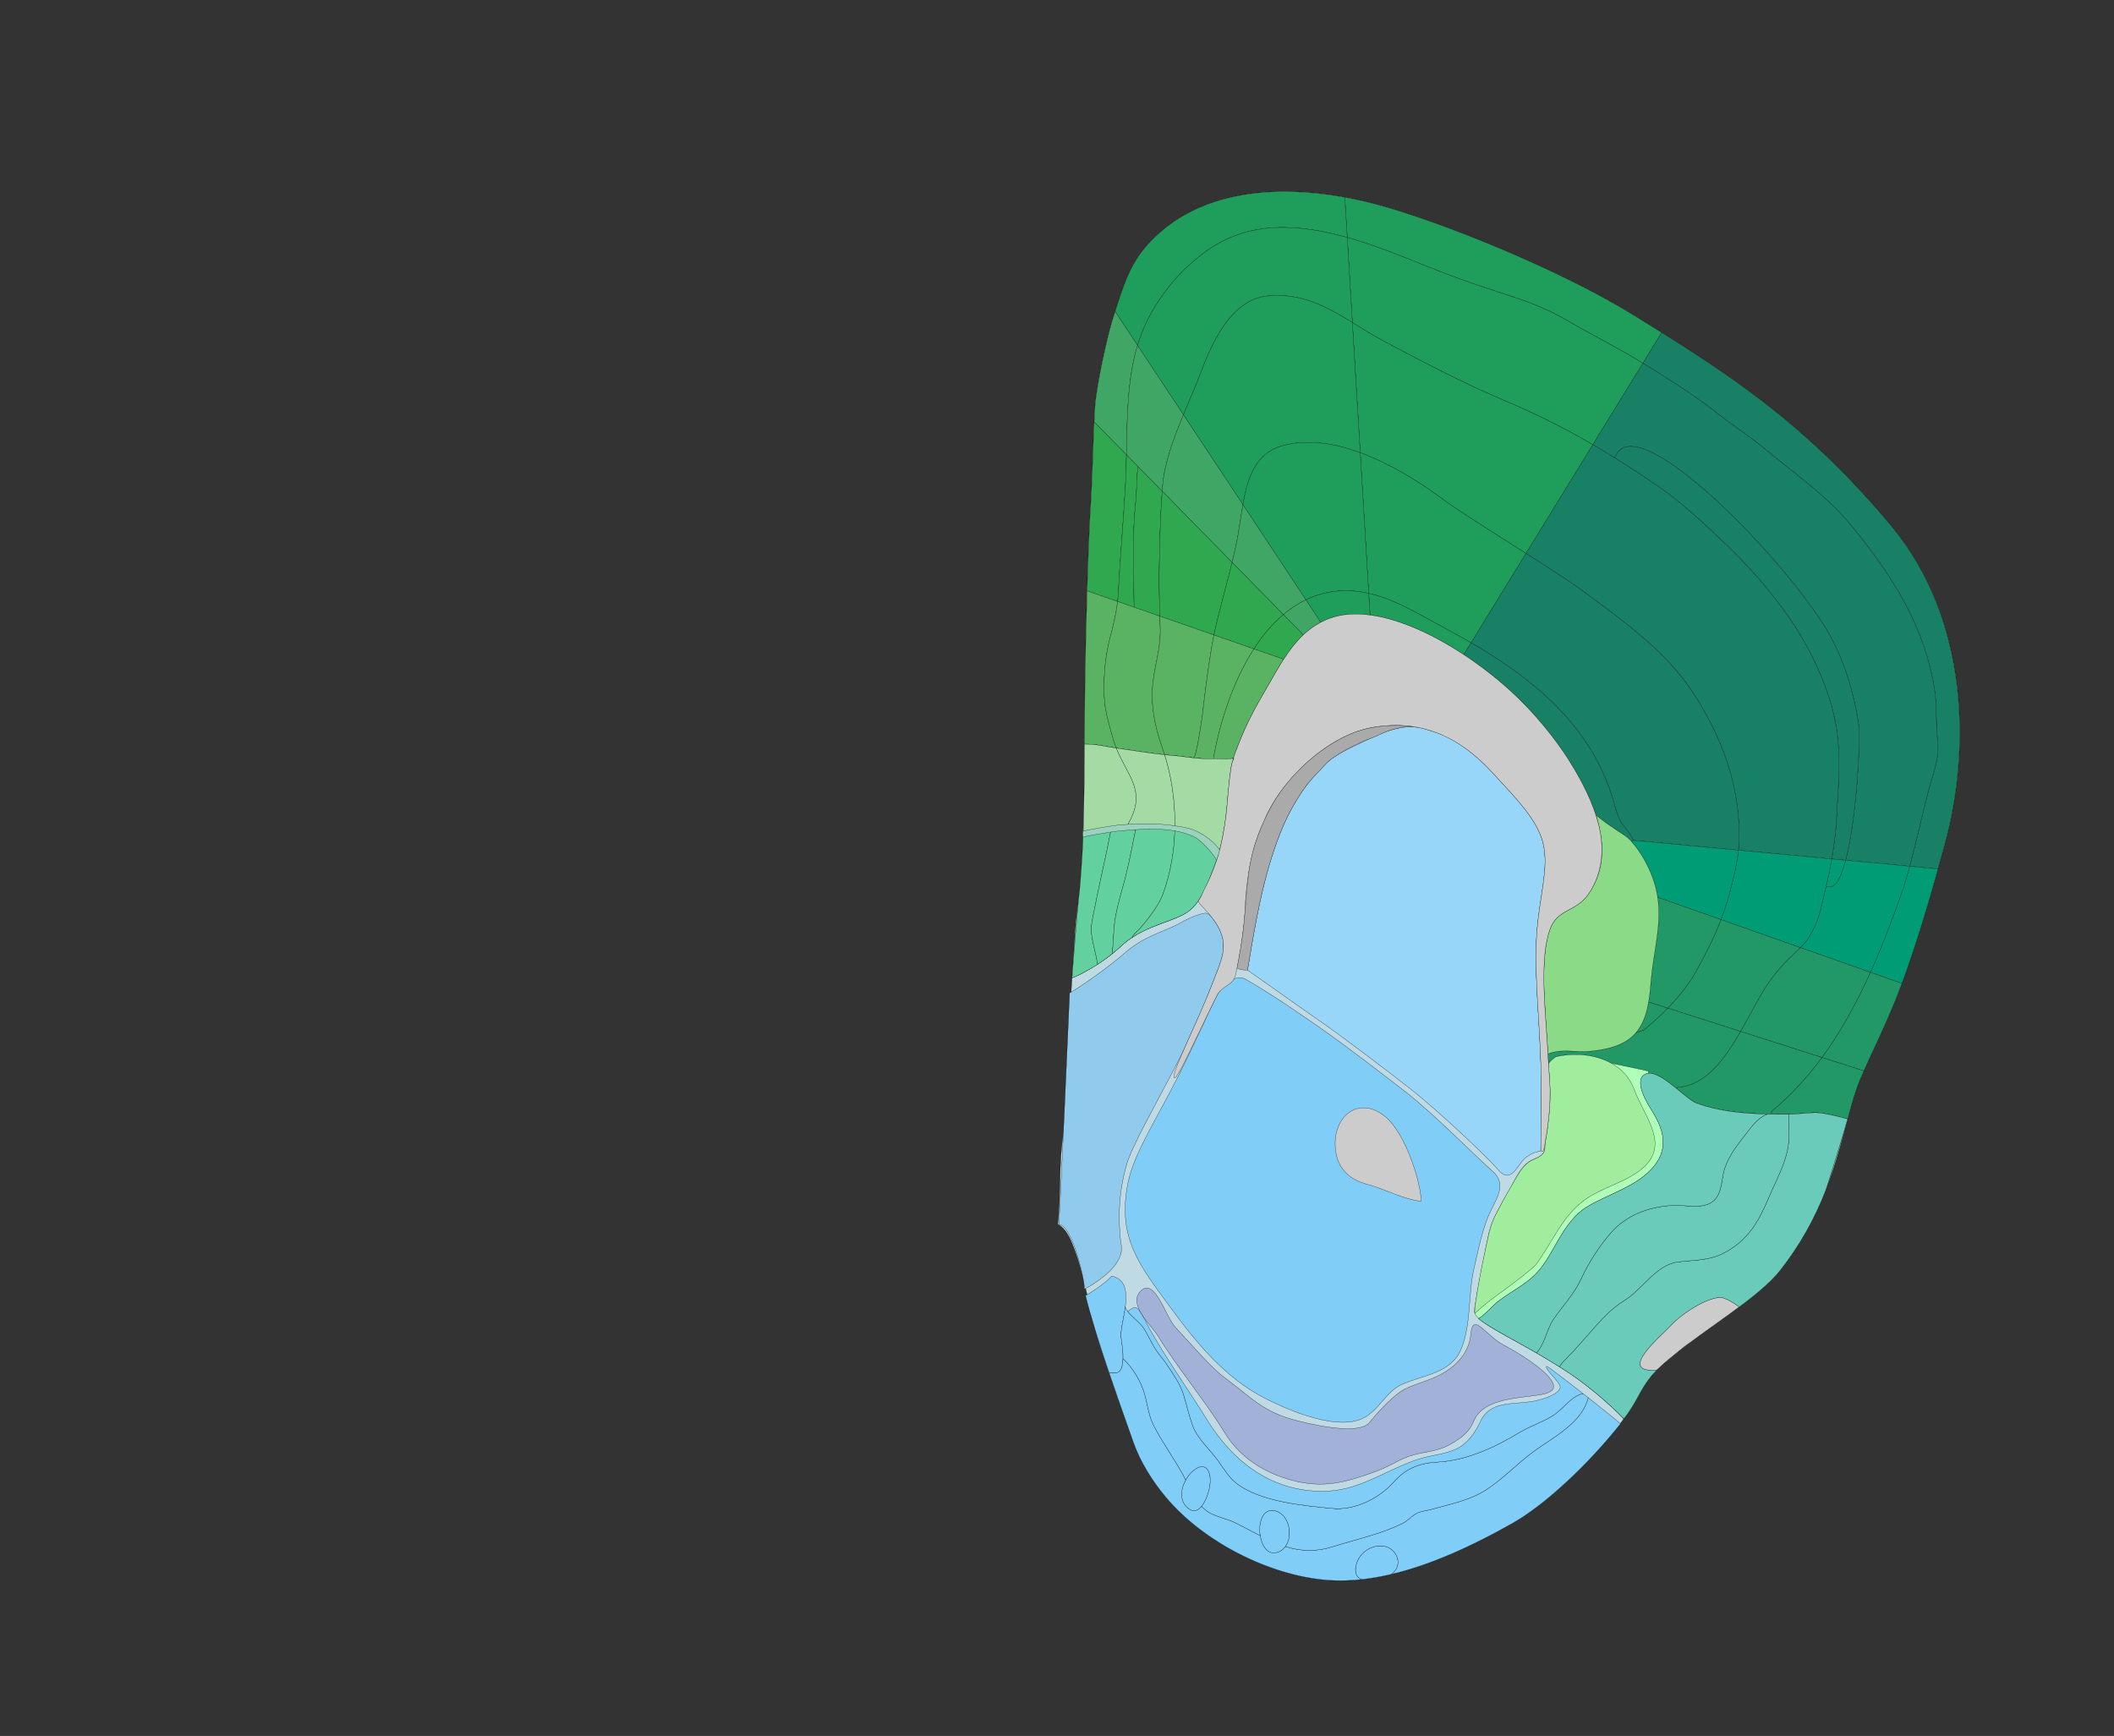 <svg width="8768" height="7200" xmlns="http://www.w3.org/2000/svg">
<rect width="100%" height="100%" fill="#333333" stroke="none"/>
<g transform="scale(1.0)">
<g id="180611660" order="1" parent_id="" graphic_group_label_id="28" graphic_group_label="Atlas - Adult Mouse" sub_image_id="100960365" transform=" scale(1.0, 1.0)"><path id="180611662" parent_id="180611660" order="0" structure_id="8" d="M4541.625,1684.059
			c5.654-82.711,51.18-291.779,73.734-361.814c52.711-163.632,77.354-253.816,193.795-356.618
			c271.26-239.485,686.645-174.812,896.926-118.784c278.834,74.289,776.035,278.319,1070.91,461.147
			c372.19,230.762,702.805,436.913,1065.586,871.55c330.922,396.468,326.41,944.668,225.063,1316.306
			c-33.515,122.892-94.69,350.927-174.783,570.115c-4.347,11.903-8.75,23.787-13.208,35.624
			c-62.268,165.231-148.174,323.578-179.744,415.295c-63.811,185.347-94.956,468.735-314.507,749.576
			c-97.33,124.517-317.478,243.42-485.569,389.613c-97.162,84.501-97.535,145.098-189.674,261.396
			c-129.477,163.433-300.183,322.977-436.25,400.041c-265.355,150.293-533.655,254.801-769.28,236.303
			c-237.909-18.676-513.26-157.381-669.487-344.221c-55.58-66.484-105.396-145.604-134.037-226.526
			c-48.447-136.903-98.203-273.409-142.012-411.89c-41.82-132.24-56.348-269.248-106.284-398.5
			c-12.872-33.318-31.085-77.658-65.67-94.824c14.667-127.51,2.472-257.138,24.731-382.842
			c11.644-65.689,5.385-138.174,9.574-205.022c4.453-71.032,10.054-142,12.953-213.125c5.933-145.226,16.127-290.315,26.269-435.292
			c3.778-54.059,23.261-157.054,28.03-264.246c11.285-253.73,8.424-585.284,11.205-737.827
			c3.029-165.781,10.254-545.042,24.879-766.269C4530.79,1982.232,4534.148,1793.344,4541.625,1684.059z" style="stroke:black;fill:#bfdae3"/><path id="180611663" parent_id="180611660" order="1" structure_id="688" d="
			M6545.911,5720.914c-134.087-97.055-330.019-193.137-369.31-220.637c-22.144-15.477-65.83-39.185-61.304-69.019
			c14.562-96.843,45.22-245.499,59.159-312.67c4.917-23.513,13.542-46.449,23.365-68.339c16.877-37.264,38.219-72.26,58.58-107.63
			c17.674-30.758,32.061-64.146,53.209-92.765c11.365-15.353,25.154-29.188,42.451-37.814c19.924-9.922,45.443-14.955,52.975-39.434
			c2.992-9.742,3.041-22.35,4.564-32.652c2.531-18.225,4.734-36.544,6.605-54.88c6.537-64.754,15.66-129.894,10.942-195.301
			c-2.437-33.785-4.952-67.657-6.058-101.551c-4.723-145.791-41.047-389.428,6.379-530.639
			c29.901-89.044,106.301-73.626,158.375-145.948c115.533-160.413,40.342-357.037-54.279-518.748
			c-63.027-107.75-170.307-249.188-315.792-370.377c-224.035-186.559-516.433-328.875-704.39-256.543
			c-85.037,32.737-147.223,95.248-219.019,220.721c-81.131,141.826-117.243,194.185-172.554,345.092
			c-15.703,42.707-19.57,89.906-23.838,134.85c-4.912,52.132-8.582,104.318-16.629,156.066
			c-7.571,48.449-17.013,95.989-32.304,142.611c-13.956,42.615-72.638,164.094-76.366,169.739
			c-66.455,101.729-197.91,76.131-321.354,189.331c-96.748,88.64-202.979,131.906-202.979,131.906
			c3.554-55.26,10.054-153.695,14.354-214.73c3.752-54.091,23.223-157.024,28.029-264.244
			c11.316-253.769,8.412-585.301,11.197-737.818c3.027-165.78,10.237-545.072,24.873-766.261
			c6.013-90.991,9.377-279.9,16.845-389.162c5.653-82.71,51.205-291.777,73.729-361.813
			c52.709-163.629,77.353-253.813,193.793-356.615c271.261-239.447,686.646-174.847,896.918-118.792
			c278.834,74.286,776.033,278.309,1070.908,461.132c372.188,230.799,702.805,436.901,1065.588,871.531
			c330.92,396.5,326.439,944.641,225.073,1316.291c-35.306,129.541-101.39,376.045-187.983,605.733
			c-62.233,165.208-148.146,323.584-179.74,415.292c-63.771,185.383-94.949,468.736-314.496,749.577
			c-97.306,124.535-317.474,243.42-485.564,389.61c-97.146,84.476-95.448,141.041-164.762,228.297
			C6735.111,5884.313,6652.165,5797.852,6545.911,5720.914z" style="stroke:black;fill:#b0ffb8"/><path id="180611709" parent_id="180611660" order="2" structure_id="320" d="M6892.107,1379.578l-0.711,1.13
			l-77.373,125.896c-5.979-3.659-12.043-7.323-18.023-10.982c-97.964-59.572-201.438-110.672-300.55-168.634
			c-107.202-62.709-205.376-90.602-324.216-129.757c-91.271-30.166-172.203-59.717-261.064-95.75
			c-98.076-39.75-208.614-84.768-322.381-116.569l-10.119-166.765c47.902,8.711,91.35,18.804,128.418,28.704
			c278.834,74.286,776.033,278.31,1070.908,461.132C6815.771,1332.058,6854.146,1355.868,6892.107,1379.578z" style="stroke:black;fill:#1f9d5a"/><path id="180611708" parent_id="180611660" order="3" structure_id="943" d="M6814.023,1506.604
			l-207.576,337.77c-115.705-67.474-234.315-127.276-371.427-185.141c-105.333-44.544-233.325-104.172-492.793-242.573
			c-46.866-25.007-90.388-52.524-133.136-78.765l-21.306-352.984c113.767,31.802,224.306,76.82,322.381,116.57
			c88.862,36.032,169.793,65.584,261.065,95.748c118.84,39.156,217.014,67.049,324.215,129.758
			c99.112,57.962,202.586,109.062,300.551,168.634C6801.98,1499.28,6808.044,1502.944,6814.023,1506.604z" style="stroke:black;fill:#1f9d5a"/><path id="180611707" parent_id="180611660" order="4" structure_id="648" d="M6606.448,1844.373
			l-277.272,451.138c-134.181-85.278-283.918-179.112-352.313-229.938c-85.354-63.423-206.521-140.838-335.136-187.966
			l-32.633-539.711c42.748,26.239,86.27,53.757,133.137,78.765c259.467,138.401,387.459,198.029,492.793,242.573
			C6372.132,1717.097,6490.742,1776.898,6606.448,1844.373z" style="stroke:black;fill:#1f9d5a"/><path id="180611706" parent_id="180611660" order="5" structure_id="844" d="M6329.176,2295.511
			l-227.743,370.576c-33.337-19.444-67.202-38.165-101.258-56.313c-101.435-54.164-207.901-122.315-323.229-148.709l-35.22-583.457
			c128.616,47.128,249.781,124.543,335.136,187.966C6045.257,2116.398,6194.995,2210.23,6329.176,2295.511z" style="stroke:black;fill:#1f9d5a"/><path id="180611705" parent_id="180611660" order="6" structure_id="882" d="M6101.434,2666.086l-30.162,49.048
			c-129.045-85.14-267.34-148.198-389.42-164.268l0.381-3.054l-5.287-86.75c115.328,26.394,221.797,94.547,323.229,148.709
			C6034.23,2627.922,6068.096,2646.643,6101.434,2666.086z" style="stroke:black;fill:#1f9d5a"/><path id="180611733" parent_id="180611660" order="7" structure_id="656" d="M4763.007,1320.59
			c35.707-69.369,82.21-132.833,135.931-189.314c10.381-10.914,22.104-22.104,34.783-32.721
			c57.293-54.5,124.401-98.201,198.623-124.729c142.146-50.837,301.681-31.904,455.444,11.086l-10.119-166.765
			c-223.795-40.712-545.024-49.722-768.5,147.495c-109.024,96.321-137.601,181.523-184.103,326.343l93.094,140.737
			C4729.723,1394.298,4744.367,1356.801,4763.007,1320.59z" style="stroke:black;fill:#1f9d5a"/><path id="180611725" parent_id="180611660" order="8" structure_id="962" d="M5587.788,984.91
			c-153.765-42.99-313.299-61.924-455.444-11.086c-74.222,26.529-141.33,70.23-198.623,124.729
			c-12.679,10.618-24.401,21.807-34.783,32.72c-53.721,56.482-100.224,119.946-135.931,189.315
			c-18.64,36.211-33.285,73.708-44.847,112.132l15.365,23.231l174.957,264.402c24.447-58.835,49.914-116.3,70.357-170.829
			c44.527-118.357,124.17-306.289,277.318-321.892c140.565-14.323,244.24,43.671,352.934,110.261L5587.788,984.91z" style="stroke:black;fill:#1f9d5a"/><path id="180611712" parent_id="180611660" order="9" structure_id="767" d="M5609.093,1337.896l32.633,539.709
			c-109.505-40.161-224.442-58.326-327.485-27.364c-108.088,32.484-139.994,133.305-159.246,242.72l-246.51-372.605
			c24.446-58.834,49.912-116.3,70.356-170.828c44.526-118.358,124.17-306.289,277.317-321.893
			C5396.727,1213.313,5500.398,1271.306,5609.093,1337.896z" style="stroke:black;fill:#1f9d5a"/><path id="180611711" parent_id="180611660" order="10" structure_id="1021" d="M5641.727,1877.605l35.22,583.457
			c-38.688-8.892-78.328-13.014-119.173-10.385c-51.328,3.336-98.432,16.396-141.557,37.176l-261.224-394.894
			c19.253-109.415,51.159-210.234,159.246-242.72C5417.283,1819.279,5532.221,1837.444,5641.727,1877.605z" style="stroke:black;fill:#1f9d5a"/><path id="180611710" parent_id="180611660" order="11" structure_id="1085" d="M5676.945,2461.063l5.287,86.752
			l-0.381,3.053c-62.109-8.247-120.019-4.283-170.465,15.102c-11.812,4.549-23.146,9.617-34.187,15.526l-3.522-6.789l-57.461-86.854
			c43.123-20.78,90.228-33.839,141.556-37.175C5598.617,2448.049,5638.258,2452.171,5676.945,2461.063z" style="stroke:black;fill:#1f9d5a"/><path id="180611704" parent_id="180611660" order="12" structure_id="182305693" d="M7842.584,2179.513
			c330.92,396.5,326.439,944.642,225.073,1316.291c-8.28,30.335-18.254,67.15-29.755,108.628l-3.945-0.835l-113.354-10.63
			c28.665-104.527,50.528-211.008,78.372-315.736c19.617-73.729,46.49-133.039,37.229-208.433
			c-8.357-67.556-1.889-136.543-11.912-203.922c-15.485-104.116-45.967-199.092-89.385-294.213
			c-65.773-143.955-173.694-295.457-283.213-421.562c-85.97-99.037-235.222-206.039-335.047-289.666
			c-59-49.425-124.588-90.34-184.983-138.164c-100.261-79.332-208.123-147.877-317.638-214.668l77.373-125.896l0.711-1.13
			C7218.475,1584.253,7517.659,1790.158,7842.584,2179.513z" style="stroke:black;fill:#188064"/><path id="180611703" parent_id="180611660" order="13" structure_id="182305697" d="M8036.201,3068.797
			c9.264,75.394-17.609,134.704-37.229,208.432c-27.844,104.729-49.707,211.211-78.371,315.737l-265.789-24.942
			c46.696-176.168,62.24-506.487,54.799-556.914c-21.643-147.769-66.726-296.386-148.109-422.766
			c-205.98-319.999-766.43-883.468-857.93-701.443l-7.223,11.634c-29.971-18.636-59.8-36.684-89.902-54.162l207.576-337.77
			c109.515,66.791,217.377,135.336,317.638,214.667c60.396,47.825,125.983,88.74,184.983,138.164
			c99.826,83.626,249.078,190.629,335.047,289.666c109.519,126.104,217.438,277.607,283.213,421.563
			c43.418,95.121,73.898,190.097,89.385,294.213C8034.313,2932.254,8027.844,3001.242,8036.201,3068.797z" style="stroke:black;fill:#188064"/><path id="180611702" parent_id="180611660" order="14" structure_id="182305701" d="M7709.611,3011.109
			c7.44,50.427-8.103,380.746-54.799,556.914l-57.588-5.396c9.595-54.916,16.633-110.191,19.84-165.135
			c15.271-262.723,28.736-387.9-81.81-634.002c-84.515-188.234-227.049-360.315-370.356-499.247
			c-74.678-72.417-191.107-180.654-276.496-239.433c-66.059-45.416-129.203-87.221-192.053-126.275l7.223-11.633
			c91.5-182.025,651.947,381.443,857.93,701.442C7642.887,2714.725,7687.971,2863.341,7709.611,3011.109z" style="stroke:black;fill:#188064"/><path id="180611701" parent_id="180611660" order="15" structure_id="182305705" d="M7535.256,2763.489
			c110.546,246.102,97.081,371.28,81.811,634.002c-3.209,54.942-10.246,110.219-19.84,165.135l-386.996-36.246
			c0.164-1.901,0.326-3.719,0.483-5.454c13.199-178.446-31.214-363.618-123.288-536.251
			c-112.331-210.592-214.85-310.594-540.465-546.013c-46.973-34.055-128.977-86.713-217.785-143.151l277.271-451.138
			c30.104,17.479,59.934,35.526,89.902,54.162c62.85,39.055,125.994,80.859,192.052,126.275
			c85.39,58.778,201.819,167.016,276.497,239.432C7308.207,2403.174,7450.742,2575.255,7535.256,2763.489z" style="stroke:black;fill:#188064"/><path id="180611700" parent_id="180611660" order="16" structure_id="182305709" d="M7087.426,2984.675
			c92.074,172.634,136.486,357.806,123.288,536.251c-0.158,1.735-0.319,3.553-0.483,5.454l-436.235-40.948
			c-11.158-31.592-42.17-54.918-56.646-86.569c-16.529-35.89-23.856-75.526-36.598-112.744
			c-98.563-287.228-325.7-473.008-579.318-620.033l227.742-370.575c88.81,56.438,170.813,109.097,217.785,143.15
			C6872.576,2674.082,6975.096,2774.083,7087.426,2984.675z" style="stroke:black;fill:#188064"/><path id="180611699" parent_id="180611660" order="17" structure_id="182305713" d="M6773.994,3485.432l-6.473,5.776
			c-1.894-2.239-3.869-4.481-5.851-6.642c-14.418-15.722-35.581-27.007-52.979-39.042c-23.196-16.019-47.26-31.246-69.31-48.875
			c-6.653-5.348-13.131-10.938-20.13-15.969c5.896,15.188,9.387,30.354,13.098,46.192c2.029,8.715,3.807,17.502,5.252,26.274
			c-16.199-89.546-58.687-179.317-106.035-260.258c-63.027-107.75-170.307-249.188-315.791-370.377
			c-45.799-38.151-94.418-74.434-144.506-107.378l30.162-49.049c253.619,147.025,480.758,332.806,579.318,620.033
			c12.74,37.219,20.066,76.855,36.598,112.744C6731.824,3430.515,6762.836,3453.841,6773.994,3485.432z" style="stroke:black;fill:#188064"/><path id="180611698" parent_id="180611660" order="18" structure_id="36" d="M8033.957,3603.597l3.945,0.835
			c-36.063,129.758-87.304,305.479-149.787,474.574l-1.881-0.661l-128.689-45.39c45.604-101.057,85.188-204.862,121.898-307.466
			c15.658-43.62,29.022-87.921,41.158-132.523L8033.957,3603.597z" style="stroke:black;fill:#009c75"/><path id="180611697" parent_id="180611660" order="19" structure_id="180" d="M7654.813,3568.023
			l265.789,24.942c-12.135,44.603-25.5,88.903-41.158,132.523c-36.711,102.604-76.295,206.409-121.897,307.466l-290.228-102.403
			c15.775-15.659,30.185-32.29,40.371-51.095c39.748-73.105,40.367-96.97,56.85-163.45c3.216-12.968,6.354-26.021,9.41-39.163
			l10.895,1.303C7613.341,3682.863,7636.462,3637.409,7654.813,3568.023z" style="stroke:black;fill:#009c75"/><path id="180611696" parent_id="180611660" order="20" structure_id="148" d="M7597.227,3562.626l57.586,5.396
			c-18.351,69.387-41.472,114.841-69.971,110.123l-10.895-1.302C7582.714,3639.146,7590.587,3600.996,7597.227,3562.626z" style="stroke:black;fill:#009c75"/><path id="180611695" parent_id="180611660" order="21" structure_id="187" d="M7210.229,3526.381l386.996,36.246
			c-6.639,38.37-14.512,76.521-23.276,114.217c-3.058,13.142-6.194,26.195-9.41,39.164c-16.481,66.479-17.101,90.345-56.849,163.449
			c-10.188,18.805-24.597,35.437-40.371,51.096l-329.613-116.221c8.975-23.337,17.217-47.037,24.747-71.515
			C7178.958,3689.196,7204.837,3585.792,7210.229,3526.381z" style="stroke:black;fill:#009c75"/><path id="180611694" parent_id="180611660" order="22" structure_id="638" d="M6773.994,3485.432l436.234,40.949
			c-5.393,59.412-31.271,162.814-47.776,216.438c-7.53,24.478-15.772,48.178-24.747,71.515l-262.447-92.573
			c-3.982-26.801-10.76-54.221-21.237-82.382c-19.993-53.625-48.548-104.966-86.497-148.169L6773.994,3485.432z" style="stroke:black;fill:#009c75"/><path id="180611726" parent_id="180611660" order="23" structure_id="935" d="M4718.16,1432.722
			l-93.094-140.737c-3.08,9.82-6.336,19.884-9.689,30.273c-22.525,70.035-68.076,279.103-73.73,361.813
			c-1.35,19.685-2.568,42.112-3.602,65.959l133.98,136.473C4674.98,1734.523,4674.729,1577.061,4718.16,1432.722z" style="stroke:black;fill:#40a666"/><path id="180611727" parent_id="180611660" order="24" structure_id="211" d="M4718.16,1432.722
			c-43.432,144.339-43.18,301.803-46.135,453.781l30.09,30.65l118.148,120.256c0.453-6.617,0.988-13.23,1.523-19.843
			c7.688-97.141,45.773-198.938,86.695-297.21l-174.957-264.403L4718.16,1432.722z" style="stroke:black;fill:#40a666"/><path id="180611715" parent_id="180611660" order="25" structure_id="1015" d="M4908.482,1720.355
			l246.51,372.604c-7.261,41.247-12.75,83.731-19.813,124.239c-6.411,36.969-15.063,75.833-24.828,115.561l-290.088-295.352
			c0.453-6.617,0.988-13.23,1.523-19.844C4829.477,1920.425,4867.563,1818.628,4908.482,1720.355z" style="stroke:black;fill:#40a666"/><path id="180611714" parent_id="180611660" order="26" structure_id="919" d="M5154.993,2092.96
			l261.224,394.894c-33.545,16.052-64.638,36.771-93.4,61.159l-212.463-216.253c9.768-39.728,18.417-78.591,24.828-115.561
			C5142.243,2176.691,5147.732,2134.207,5154.993,2092.96z" style="stroke:black;fill:#40a666"/><path id="180611713" parent_id="180611660" order="27" structure_id="927" d="M5473.68,2574.707l3.521,6.789
			c-25.461,13.249-49.009,30.23-71.757,51.729l-0.634-0.691l-81.995-83.518c28.765-24.389,59.856-45.108,93.401-61.16
			L5473.68,2574.707z" style="stroke:black;fill:#40a666"/><path id="180611728" parent_id="180611660" order="28" structure_id="171" d="M4638.5,2456.5
			c7.523-151.296,22.025-303.266,29.869-455.285c1.943-37.676,2.902-76.018,3.656-114.713l-133.98-136.473
			c-5.188,108.363-8.357,248.671-13.243,323.201c-6.901,103.894-12.078,242.621-16.099,377.664l126.582,43.992
			C4636.756,2482.216,4637.857,2469.436,4638.5,2456.5z" style="stroke:black;fill:#2fa850"/><path id="180611729" parent_id="180611660" order="29" structure_id="195" d="M4710.341,2081.157
			c5.054-48.903,4.015-97.718,8.968-146.505l-17.193-17.5l-30.09-30.65c-0.752,38.695-1.711,77.037-3.655,114.713
			c-7.845,152.02-22.345,303.988-29.869,455.285c-0.644,12.936-1.744,25.715-3.215,38.387l38.097,13.24l30.508,10.612
			C4701.938,2372.302,4695.156,2228.141,4710.341,2081.157z" style="stroke:black;fill:#2fa850"/><path id="180611730" parent_id="180611660" order="30" structure_id="304" d="M4807.796,2382.959
			c1.422-115.247,4.01-230.607,12.47-345.55l-100.957-102.756c-4.953,48.788-3.914,97.602-8.967,146.505
			c-15.186,146.983-8.402,291.145-6.453,437.582l107.037,37.233C4809.236,2497.251,4807.119,2436.934,4807.796,2382.959z" style="stroke:black;fill:#2fa850"/><path id="180611718" parent_id="180611660" order="31" structure_id="363" d="M4820.266,2037.409l290.088,295.352
			c-24.228,99.742-55.25,205.08-75.254,301.189l-224.174-77.977c-1.688-58.723-3.807-119.04-3.129-173.015
			C4809.218,2267.712,4811.807,2152.352,4820.266,2037.409z" style="stroke:black;fill:#2fa850"/><path id="180611717" parent_id="180611660" order="32" structure_id="84" d="M5110.354,2332.76l212.463,216.253
			c-46.584,39.378-87.192,88.306-122.143,142.54l-165.575-57.604C5055.104,2537.84,5086.126,2432.502,5110.354,2332.76z" style="stroke:black;fill:#2fa850"/><path id="180611716" parent_id="180611660" order="33" structure_id="132" d="M5404.811,2632.532l0.635,0.69
			c-27.766,26.256-54.256,59.453-81.543,101.492l-0.886-0.619l-122.343-42.543c34.949-54.232,75.559-103.16,122.143-142.54
			L5404.811,2632.532z" style="stroke:black;fill:#2fa850"/><path id="180611731" parent_id="180611660" order="34" structure_id="707" d="M4600.088,3004.1
			c-7.216-24.877-12.531-50.457-16.365-76c-2.413-16.068-3.018-32.162-4.423-48.487c-1.169-13.58-0.276-27.197-0.056-40.794
			c1.035-63.596,7.689-126.578,23.754-188.318c13.513-51.938,26.154-102.811,32.287-155.613l-126.582-43.992
			c-4.367,152.614-7.207,300.649-8.774,388.598c-1.101,59.929-1.325,147.521-1.819,247.128
			c44.692-1.468,87.916,9.944,131.859,16.243c-6.559-16.393-11.984-33.309-16.424-50.568
			C4608.238,3036.584,4604.816,3020.398,4600.088,3004.1z" style="stroke:black;fill:#59b363"/><path id="180611732" parent_id="180611660" order="35" structure_id="556" d="M4819.969,3098.313
			c-30.39-85.598-48.832-176.983-37.897-268.591c9.267-77.991,31.653-139.073,30.185-220.102
			c-0.317-17.602-0.785-35.539-1.328-53.647l-137.545-47.846l-38.097-13.24c-6.132,52.803-18.774,103.676-32.287,155.613
			c-16.063,61.74-22.72,124.722-23.754,188.318c-0.222,13.597-1.112,27.214,0.056,40.793c1.405,16.326,2.01,32.42,4.424,48.488
			c3.834,25.542,9.148,51.122,16.365,76c4.729,16.299,8.15,32.484,13.457,48.195c4.438,17.261,9.865,34.177,16.424,50.568
			c1.894,0.331,3.707,0.576,5.604,0.824c65.405,8.721,129.535,20.123,195.031,26.774
			C4827.342,3119.62,4823.743,3108.846,4819.969,3098.313z" style="stroke:black;fill:#59b363"/><path id="180611721" parent_id="180611660" order="36" structure_id="827" d="M4810.926,2555.975l224.173,77.976
			c-4.696,22.278-8.79,44.001-12.022,65.015c-9.453,61.228-21.408,138.106-35.689,264.908
			c-3.346,29.387-26.355,179.619-35.958,177.212l-0.272,2.478c-31.213-3.343-62.447-8.096-93.944-10.621
			c-8.929-0.718-17.771-1.516-26.604-2.479c-3.264-10.842-6.861-21.617-10.637-32.148c-30.391-85.599-48.832-176.984-37.898-268.592
			c9.267-77.992,31.653-139.074,30.185-220.102C4811.938,2592.02,4811.469,2574.082,4810.926,2555.975z" style="stroke:black;fill:#59b363"/><path id="180611720" parent_id="180611660" order="37" structure_id="1054" d="M5200.674,2691.553
			c-88.396,137.198-141.177,308.208-166.087,444.835l0.222,10.213c-1.66,0.011-3.153,0.029-4.568,0.134
			c-26.605,1.42-52.909-0.382-79.085-3.174l0.272-2.477c9.603,2.406,32.612-147.825,35.959-177.212
			c14.281-126.802,26.236-203.683,35.689-264.908c3.232-21.014,7.325-42.737,12.021-65.015L5200.674,2691.553z" style="stroke:black;fill:#59b363"/><path id="180611719" parent_id="180611660" order="38" structure_id="1081" d="M5323.018,2734.096l0.886,0.619
			c-10.397,15.975-20.853,33.275-31.533,51.977c-81.131,141.825-117.243,194.184-172.554,345.092
			c-1.694,4.654-3.308,9.313-4.674,14.065c-32.217,2.587-62.898,0.431-80.334,0.753l-0.222-10.213
			c24.91-136.627,77.688-307.637,166.087-444.835L5323.018,2734.096z" style="stroke:black;fill:#59b363"/><path id="180611686" parent_id="180611660" order="39" structure_id="996" d="M7886.234,4078.345l1.881,0.661
			c-2.814,7.511-5.629,15.021-8.441,22.531c-47.523,126.273-108.893,248.465-149.355,340.039l-173.711-55.551
			c79.858-108.615,144.953-228.737,200.938-353.07L7886.234,4078.345z" style="stroke:black;fill:#219866"/><path id="180611687" parent_id="180611660" order="40" structure_id="328" d="M7467.318,3930.552
			l290.227,102.403c-55.984,124.333-121.079,244.455-200.938,353.07l-337.355-107.928c44.579-77.376,82.698-156.939,120.693-208.718
			c25.129-34.334,52.701-67.65,83.43-97.181C7437.486,3958.544,7453.004,3945.03,7467.318,3930.552z" style="stroke:black;fill:#219866"/><path id="180611690" parent_id="180611660" order="41" structure_id="1101" d="M7137.705,3814.332l329.613,116.22
			c-14.314,14.479-29.832,27.992-43.944,41.649c-30.728,29.529-58.301,62.846-83.431,97.18
			c-37.994,51.777-76.113,131.342-120.692,208.718l-302.336-96.706c46.705-47.917,89.313-100.906,119.922-156.406
			C7076.809,3952.472,7110.499,3885.16,7137.705,3814.332z" style="stroke:black;fill:#219866"/><path id="180611692" parent_id="180611660" order="42" structure_id="783" d="M6875.258,3721.759l262.447,92.573
			c-27.207,70.828-60.896,138.14-100.869,210.654c-30.606,55.5-73.217,108.488-119.922,156.406l-79.287-25.332
			c5.312-30.713,7.828-62.043,10.447-91.877C6858.719,3942.866,6892.506,3836.9,6875.258,3721.759z" style="stroke:black;fill:#219866"/><path id="180611688" parent_id="180611660" order="43" structure_id="704" d="M7556.605,4386.025l173.711,55.551
			c-12.504,28.244-22.976,53.59-30.383,75.252c-13.094,38.008-24.789,80.142-37.039,125.484c0.104-0.493,0.205-0.902,0.303-1.23
			c0,0-94.66-26.662-133.424-26.1c-38.428,0.41-76.697,6.801-115.022,6.801c-22.315,0.029-44.878-0.035-67.508-0.434l0.269-11.935
			C7427.339,4543.688,7496.146,4468.105,7556.605,4386.025z" style="stroke:black;fill:#219866"/><path id="180611689" parent_id="180611660" order="44" structure_id="694" d="M7219.251,4278.1
			l337.354,107.928c-60.461,82.08-129.268,157.661-209.096,223.391l-0.268,11.935c-104.537-1.621-211.783-9.665-309.537-45.336
			c-20.334-7.435-51.108-34.315-84.123-61.213l4.209-5.21C7072.887,4503.043,7153.221,4393.037,7219.251,4278.1z" style="stroke:black;fill:#219866"/><path id="180611691" parent_id="180611660" order="45" structure_id="800" d="M6916.915,4181.393l302.336,96.707
			c-66.03,114.938-146.365,224.943-261.459,231.492l-4.208,5.211c-40.309-32.771-83.932-65.602-116.23-63.018l-1.074-9.669
			l-153.229-32.351c-66.265-36.797-152.396-43.926-227.446-27.266c-8.041,1.809-33.61,25.257-33.1,30.671
			c-0.624-8.571-1.177-16.892-1.408-24.946c-0.178-5.482-0.432-11.135-0.682-16.869c55.104-23.498,117.528-5.283,175.192-11.248
			c0.083,0.004,0.165,0.008,0.248,0.011c53.499-5.563,112.354-16.041,157.365-47.854c11.212-7.978,22.669-17.768,31.675-28.41
			l33.893-12.554C6851.645,4244.27,6885.225,4214.033,6916.915,4181.393z" style="stroke:black;fill:#219866"/><path id="180611693" parent_id="180611660" order="46" structure_id="675" d="M6837.628,4156.061l79.287,25.332
			c-31.69,32.642-65.271,62.877-98.129,89.908l-33.892,12.553c0.604-0.555,1.129-1.195,1.654-1.837
			C6815.98,4246.043,6829.925,4201.768,6837.628,4156.061z" style="stroke:black;fill:#219866"/><path id="180611664" parent_id="180611660" order="47" structure_id="698" d="M7529.753,4614.954
			c-36.874,0.463-73.554,6.304-110.382,6.806c-1.553,0.021-3.105,0.033-4.66,0.035c-28.282,0.021-56.955-0.088-85.77-0.77
			c-98.728-2.336-199.129-11.398-291.263-44.993c-49.509-18.052-160.567-151.313-215.97-119.456
			c-46.604,26.813,11.242,120.335,28.142,147.201c41.043,65.206,71.159,139.217,25.033,212.617
			c-62.336,99.189-196.536,131.075-292.753,189.389c-33.063,20.037-58.482,47.955-81.154,78.804
			c-40.733,55.413-67.483,120.286-109.658,174.667c-48.393,62.389-112.008,89.063-173.512,135.279
			c-29.031,21.815-54.947,56.088-84.715,74.492c29.484,28.48,184.598,110.193,224.742,133.629c4.779,2.791,9.613,5.613,14.491,8.467
			c30.872,18.064,63.479,37.35,95.513,57.488c26.877,16.898,53.35,34.398,78.052,52.287c106.31,76.965,189.26,163.4,189.26,163.4
			c63.392-79.816,67.358-133.938,141.996-207.297c6.935-6.815,14.465-13.793,22.726-20.979
			c14.494-12.604,29.381-25.003,44.537-37.225c25.01-20.918,51.058-41.701,68.603-53.039c0,0,0.005-0.004,0.008-0.006
			c54.364-40.557,110.026-79.313,162.37-117.141c85.725-61.95,162.529-121.41,210.049-182.202
			c77.949-99.704,141.961-212.293,187.172-330.604c6.402-16.736,85.29-272.016,90.616-294.678
			C7663.225,4641.129,7568.578,4614.457,7529.753,4614.954z" style="stroke:black;fill:#9ad2bd"/><path id="180611665" parent_id="180611660" order="48" structure_id="698" d="M5034.809,3146.602
			c-1.66,0.012-3.153,0.029-4.568,0.135c-26.605,1.42-52.909-0.383-79.085-3.174c-31.213-3.343-62.446-8.096-93.944-10.621
			c-8.928-0.718-17.77-1.516-26.604-2.479c-65.496-6.65-129.625-18.054-195.031-26.775c-1.896-0.248-3.712-0.492-5.605-0.823
			c-43.942-6.298-87.166-17.709-131.859-16.243c-0.021,2.405-0.042,4.811-0.063,7.214c-0.586,101.679-1.528,215.452-4.11,324.925
			c-0.043,0.993-0.003,1.99-0.042,2.901l-0.004,0.373c-0.512,0.082-1.025,0.179-1.536,0.25c1.533,16.91-4.265,32.041-1.083,48.345
			c-0.643,6.217-0.619,15.09-0.217,21.828c0.18-0.015,0.332-0.033,0.48-0.053c-2.672,50.473-10,176.494-17.414,231.659
			c-2.502,18.577-24.209,276.973-27.763,332.224c0,0,46.687-18.38,105.946-56.65c30.549-19.729,64.438-44.737,97-75.25
			c14.75-13.82,30.166-25.707,46.135-36.214c50.561-33.266,106.698-52.566,165.084-74.551c28.603-10.772,55.197-21.93,75.545-39.322
			c33.638-28.789,54.867-69.516,74.371-115.964c10.062-23.965,33.864-83.439,33.93-88.402c0.001-0.086-0.009-0.181-0.012-0.27
			c3.692-8.255,6.834-17.295,10.36-26.073c3.794-9.442,5.442-17.992,5.479-25.925c7.396-26.823,15.646-71.955,21.429-111.128
			c0.095-0.245,0.104-0.493,0.11-0.659c3.192-23.918,5.64-47.87,7.924-71.911c1.595-25.314,3.543-41.573,5.922-63.95
			c0.431-4.213,0.869-8.591,1.321-13.299c0.272-2.477,0.463-4.958,0.731-7.352c0.273-2.478,0.472-5.123,0.756-7.848
			c0.144-1.404,0.297-3.057,0.539-4.789c0.043-0.993,0.168-1.982,0.291-2.891c1.703-16.352,3.736-32.688,6.676-48.821
			c0.006-0.166,0.015-0.331,0.021-0.497c0.259-2.146,0.429-4.129,0.586-5.865c0.503-5.867,1.679-10.048,4-15.754
			c0.004-0.082,0.004-0.082,0.004-0.082c1.327-5.75,2.899-11.405,4.633-16.972
			C5082.926,3148.436,5052.243,3146.278,5034.809,3146.602z" style="stroke:black;fill:#9ad2bd"/><path id="180611682" parent_id="180611660" order="49" structure_id="1034" d="M4540.072,3768.028
			c19.904-105.21,46.578-211.82,66.248-316.909c-38.604,5.869-103.28,16.684-113.78,21.283
			c-0.771,17.604-9.534,185.541-18.421,251.66c-2.501,18.578-24.208,276.974-27.762,332.225c0,0,46.686-18.38,105.946-56.65
			c-5.431-40.313-19.554-82.388-24.474-122.24C4522.898,3837.438,4532.713,3806.926,4540.072,3768.028z" style="stroke:black;fill:#62d09f"/><path id="180611681" parent_id="180611660" order="50" structure_id="1042" d="M4669.586,3632.523
			c15.087-60.778,33.927-160.332,40.552-191.5c-26.886,1.689-52.638,4.063-75.993,6.198c-3.382,0.309-13.909,1.781-27.824,3.896
			c-19.67,105.089-46.343,211.698-66.248,316.909c-7.359,38.896-17.173,69.407-12.24,109.365
			c4.92,39.854,19.043,81.928,24.473,122.241c19.535-12.615,40.437-27.401,61.48-44.394c2.398-29.598,4.406-77.754,8.212-119.014
			C4627.825,3773.04,4659.1,3674.773,4669.586,3632.523z" style="stroke:black;fill:#62d09f"/><path id="180611680" parent_id="180611660" order="51" structure_id="1050" d="M4710.139,3441.023
			c-6.625,31.168-25.465,130.722-40.553,191.5c-10.486,42.25-41.761,140.517-47.588,203.705
			c-3.807,41.261-5.813,89.416-8.213,119.014c11.867-9.581,23.779-19.855,35.521-30.856c14.749-13.821,30.166-25.707,46.135-36.214
			c6.253-14.279,24.11-27.552,33.358-38.075c13.564-15.433,26.649-31.297,39.021-47.706c22.394-29.701,43.944-61.72,56.728-96.895
			c29.594-81.116,45.101-169.835,48.086-259.404C4820.416,3437.025,4763.072,3437.696,4710.139,3441.023z" style="stroke:black;fill:#62d09f"/><path id="180611679" parent_id="180611660" order="52" structure_id="1059" d="M4961.628,3475.906
			c-26.164-14.818-56.595-24.188-88.997-29.814c-2.984,89.569-18.492,178.288-48.085,259.404
			c-12.782,35.175-34.335,67.193-56.728,96.895c-12.371,16.409-25.455,32.273-39.021,47.707
			c-9.249,10.522-27.106,23.795-33.358,38.074c50.56-33.266,106.697-52.566,165.082-74.551
			c28.604-10.771,55.199-21.93,75.547-39.322c33.637-28.789,54.865-69.516,74.371-115.964c10.061-23.965,33.863-83.44,33.929-88.402
			C5044.611,3551.98,4981.82,3487.342,4961.628,3475.906z" style="stroke:black;fill:#62d09f"/><path id="180611723" parent_id="180611660" order="53" structure_id="496" d="M4637.266,3120.186
			c52.989,115.445,115.201,169.238,41.065,298.925c-14.39,0.871-28.789,1.989-43.112,3.276
			c-12.744,1.19-127.326,18.877-141.615,25.145l0.289-25.869c0.039-0.91,0-1.908,0.043-2.902
			c2.582-109.472,3.524-223.246,4.109-324.924c0.021-2.404,0.042-4.81,0.063-7.214c44.693-1.467,87.918,9.944,131.86,16.243
			C4632.205,3108.686,4634.607,3114.513,4637.266,3120.186z" style="stroke:black;fill:#a4daa4"/><path id="180611722" parent_id="180611660" order="54" structure_id="360" d="M4830.605,3130.462
			c28.781,92.082,43.555,193.512,42.496,294.589c-64.629-9.434-130.308-9.954-194.771-5.941
			c74.135-129.687,11.924-183.479-41.065-298.925c-2.658-5.673-5.061-11.501-7.297-17.321c1.895,0.33,3.709,0.575,5.605,0.823
			C4700.98,3112.408,4765.109,3123.813,4830.605,3130.462z" style="stroke:black;fill:#a4daa4"/><path id="180611724" parent_id="180611660" order="55" structure_id="646" d="M5115.143,3145.848
			c-1.733,5.566-3.307,11.223-4.633,16.971c0,0,0,0-0.004,0.084c-2.321,5.707-3.498,9.886-4,15.754
			c-0.158,1.734-0.328,3.719-0.586,5.864c-0.008,0.166-0.016,0.331-0.021,0.497c-2.938,16.133-4.973,32.469-6.676,48.821
			c-0.122,0.907-0.248,1.897-0.291,2.892c-0.241,1.731-0.396,3.384-0.539,4.787c-0.284,2.727-0.48,5.373-0.755,7.849
			c-0.271,2.394-0.46,4.875-0.731,7.352c-0.453,4.708-0.893,9.086-1.322,13.298c-2.379,22.379-4.327,38.637-5.921,63.951
			c-2.285,24.042-4.731,47.993-7.924,71.911c-0.007,0.166-0.019,0.414-0.11,0.659c-6.34,42.945-15.644,93.063-23.539,118.354
			c-29.299-45.648-94.625-81.162-125.414-88.55c-19.707-4.669-39.619-8.435-59.57-11.289
			c1.059-101.077-13.715-202.507-42.497-294.589c8.835,0.963,17.677,1.761,26.604,2.479c31.496,2.524,62.73,7.278,93.943,10.621
			c26.176,2.791,52.479,4.594,79.085,3.174c1.415-0.104,2.909-0.123,4.567-0.135
			C5052.243,3146.278,5082.926,3148.436,5115.143,3145.848z" style="stroke:black;fill:#a4daa4"/><path id="180611685" parent_id="180611660" order="56" structure_id="276" d="M7529.753,4614.954
			c-36.874,0.463-73.554,6.304-110.382,6.806c-0.365,25.045-0.872,52.387,0.359,77.074c4.679,93.709-44.686,177.791-80.428,261.015
			c-35.775,83.301-69.643,155.074-146.131,210.457c-16.479,11.935-34.001,22.429-52.486,31.205
			c-59.31,28.142-120.724,24.356-183.895,33.103c-89.158,12.344-147.189,115.324-220.393,159.836
			c-56.315,34.248-96.367,81.182-139.769,129.937c-33.112,37.196-64.081,74.22-99.292,109.08
			c-11.375,11.263-21.482,22.249-29.502,35.146c26.878,16.898,53.35,34.398,78.052,52.287c106.31,76.965,189.26,163.4,189.26,163.4
			c63.392-79.816,67.358-133.938,141.996-207.296c-3.87,3.45-6.071,5.435-6.071,5.435c-169.683,13.137,26.44-147.957,54.816-180.129
			c51.661-58.59,178.706-136.053,224.913-117.461c37.358,15.033,62.054,35.869,62.054,35.869s-15.211,11.381-37.47,27.898
			c85.726-61.95,162.528-121.41,210.049-182.202c77.949-99.704,141.961-212.293,187.172-330.604
			c6.401-16.736,85.29-272.016,90.616-294.678C7663.225,4641.129,7568.578,4614.457,7529.753,4614.954z" style="stroke:black;fill:#6acbba"/><path id="180611684" parent_id="180611660" order="57" structure_id="284" d="M6497.34,5633.464
			c35.211-34.86,66.18-71.884,99.292-109.08c43.401-48.755,83.452-95.688,139.769-129.937
			c73.203-44.512,131.233-147.492,220.393-159.836c63.171-8.744,124.585-4.961,183.895-33.103
			c18.485-8.776,36.008-19.271,52.486-31.205c76.488-55.383,110.355-127.155,146.131-210.457
			c35.742-83.224,85.105-167.306,80.428-261.015c-1.231-24.688-0.726-52.028-0.359-77.074c-1.553,0.021-3.105,0.033-4.66,0.035
			c-28.282,0.021-56.955-0.088-85.77-0.77c-10.892,5.029-21.514,10.792-31.439,18.873c-26.426,21.512-45.26,49.668-66.197,76.184
			c-34.336,43.477-71.769,94.766-83.276,149.972c-9.565,45.914-10.183,105.317-61.065,127.149
			c-45.34,19.447-102.951,3.612-150.5,6.354c-98.937,5.689-192.028,40.253-257.207,115.705
			c-46.039,53.29-91.438,123.357-120.584,187.215c-29.898,65.509-76.963,112.314-116.396,170.682
			c-27.539,40.761-34.802,101.639-69.947,137.965c30.873,18.063,63.479,37.349,95.513,57.487
			C6475.857,5655.713,6485.965,5644.727,6497.34,5633.464z" style="stroke:black;fill:#6acbba"/><path id="180611683" parent_id="180611660" order="58" structure_id="291" d="M6558.671,5302.477
			c29.146-63.856,74.545-133.926,120.584-187.215c65.179-75.453,158.271-110.017,257.206-115.705
			c47.55-2.74,105.16,13.095,150.5-6.354c50.885-21.832,51.5-81.235,61.066-127.149c11.508-55.205,48.94-106.494,83.276-149.971
			c20.938-26.516,39.771-54.673,66.196-76.184c9.928-8.082,20.549-13.845,31.439-18.873
			c-98.727-2.336-199.128-11.399-291.262-44.994c-49.51-18.051-160.568-151.313-215.971-119.455
			c-46.604,26.813,11.242,120.334,28.143,147.201c41.043,65.205,71.158,139.217,25.033,212.617
			c-62.336,99.189-196.537,131.074-292.754,189.389c-33.062,20.036-58.482,47.954-81.153,78.803
			c-40.733,55.414-67.483,120.287-109.659,174.668c-48.393,62.389-112.008,89.062-173.512,135.278
			c-29.03,21.815-54.946,56.088-84.715,74.493c29.484,28.48,184.599,110.193,224.742,133.628c4.78,2.791,9.614,5.614,14.492,8.468
			c35.146-36.326,42.408-97.204,69.946-137.965C6481.707,5414.791,6528.771,5367.984,6558.671,5302.477z" style="stroke:black;fill:#6acbba"/><path id="180611670" parent_id="180611660" order="59" structure_id="583" d="M6875.258,3721.759
			c17.248,115.144-16.539,221.107-27.184,342.425c-2.619,29.834-5.137,61.166-10.446,91.877
			c-7.703,45.707-21.647,89.982-51.078,125.955c-0.524,0.643-1.051,1.283-1.655,1.838c-9.006,10.644-20.463,20.434-31.674,28.41
			c-45.013,31.813-103.867,42.291-157.365,47.854c-0.084-0.003-0.166-0.007-0.248-0.011c-57.664,5.965-120.088-12.25-175.192,11.248
			c-1.659-36.406-4.839-77.938-8.08-121.881c-2.302-46.472-6.194-92.598-8.004-138.965c-0.083-1.91-0.084-3.818-0.171-5.647
			c-0.293-8.558-0.507-17.027-0.639-25.495c-0.051-6.473-0.106-12.862-0.162-19.252c-0.023-12.859,0.121-25.794,0.436-38.805
			c-0.018-1.494,0.047-2.984,0.111-4.476c1.896-59.147,8.517-114.358,23.566-159.25c29.902-89.044,106.301-73.626,158.375-145.948
			c2.383-3.299,4.688-6.683,6.988-10.066c49.781-74.911,59.564-157.194,46.14-239.9c-0.375-2.838-0.833-5.678-1.373-8.521
			c-1.444-8.773-3.222-17.561-5.251-26.275c-3.711-15.839-7.202-31.004-13.098-46.191c6.998,5.032,13.477,10.621,20.129,15.969
			c22.051,17.628,46.112,32.855,69.311,48.875c17.396,12.035,38.561,23.321,52.979,39.042c1.98,2.16,3.957,4.402,5.852,6.642
			c37.949,43.203,66.504,94.544,86.497,148.169C6864.498,3667.538,6871.273,3694.958,6875.258,3721.759z" style="stroke:black;fill:#8ada87"/><path id="180611671" parent_id="180611660" order="60" structure_id="952" d="M6683.049,4409.768
			c42.456,23.405,76.746,59.15,94.766,108.543c42.791,117.242,158.449,235.648,21.627,337.9
			c-56.926,42.581-128.922,63.438-190.717,97.762c-70.211,39.021-111.855,92.715-148.896,151.172
			c-28.925,45.367-54.99,93.682-89.523,140.217c-11.103,15.033-119.342,97.035-131.225,105.148
			c-43.339,29.564-82.958,61.363-121.811,96.514c-5.238-7.359,15.064-119.965,16.957-131.082c3.553-20.75,7.52-41.483,11.647-62.127
			c7.298-36.351,15.254-72.59,23.045-108.836c8.218-38.467,17.211-73.748,35.306-108.471c20.357-39.104,41.037-77.943,63.5-115.877
			c19.963-33.813,40.701-77.876,73.795-100.749c18.814-13.039,45.73-17.765,59.588-36.991c9.092-12.63,5.483-30.87,8.274-45.516
			c6.959-36.199,11.451-72.92,15.36-109.584c3.701-35.676,5.344-71.69,4.246-107.658c-0.068-2.242-0.139-4.484-0.127-6.642
			c-0.733-32.883-3.129-59.946-5.074-84.005c-0.506-5.58-0.936-10.991-1.285-16.314c-0.513-5.414,25.058-28.862,33.1-30.672
			C6530.652,4365.841,6616.784,4372.971,6683.049,4409.768z" style="stroke:black;fill:#a0ee9d"/><path id="180611667" parent_id="180611660" order="61" structure_id="672" d="M6390.12,4775.368
			c1.603-120.245,5.106-267.884-1.214-410.679c-8.199-185.387-26.15-354.658-14.141-503.871
			c11.972-148.805,48.82-258.383,26.571-358.33c-22.241-99.955-108.431-186.446-215.006-301.853
			c-10.595-11.478-21.562-22.633-32.795-33.487c-28.093-27.122-61.463-54.906-90.31-74.501
			c-33.791-22.952-74.931-45.526-113.689-56.792c-23.674-6.875-45.915-16.3-70.52-19.133
			c-86.674-9.972-149.416,23.236-284.515,88.604c-73.433,35.535-90.099,56.757-127.183,95.424
			c-65.363,68.15-118.547,155.396-158.352,256.527c-71.418,181.445-102.975,374.399-134.75,566.293
			c0,0,231.729,163.766,320.305,225.668c88.566,61.903,264.725,196.025,351.496,264.084
			c120.352,94.383,304.608,269.31,355.104,324.369c11.493,12.537,28.967,35.821,47.323,37.162
			c19.837,1.439,36.842-20.59,47.169-34.804c11.851-16.31,22.743-33.31,40.08-44.409c8.19-5.244,16.883-10.586,25.834-14.374
			C6363.639,4780.383,6390.152,4772.859,6390.12,4775.368z" style="stroke:black;fill:#98d6f9"/><path id="180611668" parent_id="180611660" order="62" structure_id="56" d="M6189.205,4856.516
			c-56.922-48.502-234.746-229.986-355.064-324.346c-86.771-68.055-262.929-202.182-351.496-264.08
			c-56.81-39.703-216.746-151.104-319.431-208.125c-40.993-22.634-98.604,34.842-115.567,68.313
			c-34.729,68.541-93.877,202.994-161.84,337.258c-92.654,183.056-182.461,318.393-207.041,439.037
			c-46.345,227.56,46.133,341.994,173.315,515.069c108.632,147.845,226.733,293.54,392.36,378.854
			c66.473,34.234,282.806,138.229,403.182,86.535c68.73-29.508,99.105-112.127,165.902-142.52
			c89.74-40.823,205.683-44.085,248.287-150.665c40.604-101.558,27.152-227.187,52.283-333.138
			c18.018-75.938,34.713-166.146,68.147-235.203C6209.486,4967.246,6250.318,4908.607,6189.205,4856.516z" style="stroke:black;fill:#80cdf8"/><path id="180611675" parent_id="180611660" order="63" structure_id="481" d="M5738.24,6412.432
			c-46.551-6.979-94.961,24.109-110.227,68.107c-9.61,27.697-7.131,46.561,2.584,58.635c4.133,5.137,9.578,9.038,15.955,11.876
			c40.979-4.431,82.66-11.815,124.891-21.829C5822.313,6493.012,5795.287,6420.98,5738.24,6412.432z" style="stroke:black;fill:#80cdf8"/><path id="180611676" parent_id="180611660" order="64" structure_id="481" d="M5281.859,6264.898
			c-46.762-5.806-63.354,53.129-55.236,104.379c7.379,46.588,35.175,86.826,79.29,66.314c10.597-4.93,19.101-12.288,25.628-21.229
			C5366.602,6366.34,5344.518,6272.676,5281.859,6264.898z" style="stroke:black;fill:#80cdf8"/><path id="180611677" parent_id="180611660" order="65" structure_id="481" d="M5014.059,6105.848
			c-18.365-46.289-69.262-15.508-96.152,32.541c-22.521,40.244-28.207,92.601,16.177,121.941
			c15.524,10.264,30.217,6.661,42.366-4.896c2.475-2.354,4.889-4.996,7.232-7.885
			C5011.509,6213.24,5029.18,6143.959,5014.059,6105.848z" style="stroke:black;fill:#80cdf8"/><path id="180611678" parent_id="180611660" order="66" structure_id="481" d="M4656.991,5647.646
			c0.417-4.248,0.681-8.502,0.817-12.762c-0.486-0.456-0.975-0.911-1.463-1.361c0.488,0.451,0.977,0.905,1.463,1.361
			c0.935-29.188-4.172-58.576-7.771-87.378c-3.533-28.285,10.744-78.242,17.157-126.726c-0.305-0.642-0.616-1.278-0.945-1.908
			c0.33,0.629,0.643,1.268,0.945,1.908c7.729-58.438,4.033-114.733-56.048-128.354c-10.851,11.267-20.937,20.916-28.397,26.802
			c-24.888,19.641-52.867,38.914-80.441,54.57c20.146,81.694,51.594,182.895,98.338,320.724
			C4636.482,5697.113,4652.266,5695.785,4656.991,5647.646z" style="stroke:black;fill:#80cdf8"/><path id="180611674" parent_id="180611660" order="67" structure_id="458" d="M6587.418,5797.154
			c-26.473,104.444-142.834,162.498-222.501,220.078c-69.151,49.978-127.519,113.559-199.011,160.523
			c-69.496,45.654-151.948,60.796-229.693,82.714c-20.479,5.774-45.197,7.146-63.752,17.974
			c-19.665,11.476-34.714,29.885-56.646,40.658c-91.024,44.707-191.246,65.213-287.36,95.682
			c-73.976,23.449-137.062,18.402-196.912-0.42c-6.526,8.941-15.032,16.301-25.628,21.229
			c-44.115,20.512-71.911-19.728-79.29-66.314c-32.881-16.811-66.173-35.2-101.222-52.592
			c-34.916-17.332-75.967-23.939-109.621-43.033c-11.892-6.747-22.49-15.699-32.101-26.104c-2.345,2.889-4.759,5.53-7.231,7.885
			c-12.149,11.558-26.842,15.16-42.367,4.896c-44.383-29.342-38.699-81.698-16.176-121.942c-3.67-7.297-7.297-14.362-10.935-21.049
			c-38.259-70.33-86.415-134.848-122.528-206.422c-23.172-45.932-25.414-97.051-42.088-144.787
			c-17.205-49.219-47.785-96.775-84.547-131.244c-0.137,4.26-0.399,8.514-0.816,12.762c-4.727,48.139-20.508,49.468-56.346,46.877
			c27.811,82,61.033,176.964,100.515,288.502c28.644,80.932,78.459,160.046,134.037,226.534
			c156.229,186.823,431.582,325.534,669.485,344.21c46.125,3.62,93.508,2.508,141.869-2.721c-6.377-2.838-11.821-6.74-15.955-11.875
			c-9.715-12.074-12.193-30.938-2.584-58.635c15.267-43.998,63.676-75.086,110.228-68.108c57.047,8.55,84.073,80.581,33.203,116.79
			c162.528-38.539,333.121-115.814,502.519-211.758c136.062-77.066,317.656-248.589,447.129-412.014
			C6705.164,5890.77,6648.086,5844.866,6587.418,5797.154z" style="stroke:black;fill:#80cdf8"/><path id="180611673" parent_id="180611660" order="68" structure_id="465" d="M4742.354,5766.129
			c16.676,47.736,18.916,98.855,42.088,144.787c36.114,71.575,84.271,136.093,122.529,206.422
			c3.639,6.688,7.264,13.752,10.934,21.05c26.893-48.049,77.789-78.83,96.153-32.541c15.12,38.112-2.55,107.394-30.378,141.702
			c9.609,10.404,20.209,19.355,32.102,26.104c33.652,19.094,74.703,25.701,109.619,43.033
			c35.049,17.393,68.342,35.781,101.223,52.592c-8.116-51.25,8.477-110.184,55.236-104.379
			c62.656,7.777,84.742,101.441,49.682,149.465c59.852,18.822,122.938,23.869,196.912,0.42
			c96.115-30.467,196.336-50.975,287.359-95.682c21.935-10.773,36.982-29.184,56.647-40.658
			c18.556-10.828,43.272-12.197,63.752-17.973c77.745-21.918,160.196-37.06,229.692-82.715
			c71.492-46.965,129.858-110.547,199.012-160.522c79.667-57.58,196.027-115.634,222.501-220.079
			c-7.271-5.719-14.595-11.463-21.903-17.184c-49.838,11.268-82.363,64.479-123.861,90.861
			c-44.668,28.396-95.964,43.975-141.009,71.32c-101.231,61.465-217.644,115.252-337.653,121.933
			c-74.146,4.124-131.229,24.642-181.435,81.655c-60.257,68.455-162.608,119.922-255.821,110.735
			c-121.565-11.979-295.845-27.55-395.524-102.72c-33.571-25.324-54.601-63.072-78.985-96.556
			c-30.683-42.135-83.371-89.92-102.174-138.392c-17.006-43.846-26.477-90.275-40.127-134.528
			c-13.602-44.095-41.537-82.544-66.602-120.81c-11.992-18.309-26.002-35.188-39.695-53.099
			c-24.041-31.451-37.644-69.332-59.498-102.157c-8.545-12.832-19.901-23.449-31.194-33.813
			c-11.41-10.472-23.033-20.746-32.626-32.973c-0.771-0.984-1.529-1.982-2.27-2.992l-0.213,0.132c0.031-0.095,0.065-0.19,0.1-0.286
			c-1.87-2.563-3.624-5.212-5.203-7.965c-1.766-3.075-3.021-6.366-4.523-9.54c-6.414,48.481-20.69,98.438-17.158,126.726
			c3.599,28.801,8.705,58.189,7.771,87.377C4694.568,5669.354,4725.148,5716.911,4742.354,5766.129z" style="stroke:black;fill:#80cdf8"/><path id="180611672" parent_id="180611660" order="69" structure_id="473" d="M4677.037,5438.441
			c0.738,1.01,1.497,2.008,2.27,2.992c9.594,12.227,21.217,22.502,32.627,32.973c11.293,10.363,22.649,20.98,31.193,33.813
			c21.855,32.826,35.457,70.707,59.499,102.158c13.692,17.91,27.703,34.789,39.694,53.099c25.064,38.265,53,76.715,66.603,120.81
			c13.649,44.252,23.121,90.684,40.127,134.527c18.802,48.473,71.491,96.257,102.174,138.393
			c24.386,33.481,45.413,71.23,78.985,96.556c99.681,75.169,273.959,90.74,395.523,102.72
			c93.214,9.187,195.564-42.28,255.822-110.735c50.203-57.015,107.287-77.532,181.434-81.655
			c120.012-6.682,236.422-60.467,337.654-121.933c45.045-27.347,96.34-42.924,141.008-71.321
			c41.498-26.383,74.024-79.595,123.862-90.861c-2.461-1.925-4.92-3.848-7.375-5.766c-72.86-56.918-142.239-109.676-143.666-107.791
			c-10.052,13.447,63.696,70.19,56.274,90.494c-12.408,33.908-93.578,52.511-122.125,56.728
			c-80.238,11.845-168.903-2.286-207.875,81.095c-21.9,46.865-54.713,95.342-104.813,116.986
			c-47.484,20.518-101.314,24.123-150.508,39.688c-126.059,39.869-238.162,125.588-373.826,132.75
			c-236.18,12.477-401.475-127.887-503.607-292.828c-78.703-127.104-165.018-247.084-238.478-376.945
			c-10.051-17.766-18.274-36.499-28.582-54.139c-6.84-11.707-13.849-25.399-24.659-33.994c-4.68-3.721-10.518-2.929-16.042-2.213
			c-0.041,0.018-0.082,0.033-0.123,0.051L4677.037,5438.441z" style="stroke:black;fill:#80cdf8"/><path id="180611669" parent_id="180611660" order="70" structure_id="258" d="M4661.793,3955.348
			c86.262-76.46,167.012-89.556,235.045-128.089c64.296-36.421,101.041-39.845,101.275-39.864
			c16.373-1.668,33.184,24.11,40.638,35.198c12.998,19.332,23.342,37.304,29.914,59.804c18.802,64.42-11.501,121.86-41.908,201.424
			c-8.021,20.99-16.333,41.873-24.774,62.701c-18.324,45.183-39.457,88.556-58.752,133.265
			c-20.613,47.765-42.49,94.978-66.554,141.114c-83.81,160.682-179.418,328.271-202.849,406
			c-41.967,139.205-33.232,273.101-22.971,339.123c15.135,97.431-155.018,181.914-155.032,181.924
			c11.524-5.724-45.058-267.779-104.635-269.828c5.658-48.908,38.995-818.951,45.082-959.715
			C4517.088,4072.129,4629.096,3984.318,4661.793,3955.348z" style="stroke:black;fill:#90cbed"/><path id="180611666" parent_id="180611660" order="71" structure_id="342" d="M6236.473,5578.57
			c-75.183-39.537-127.742-139.293-135.916-46.322c-6.604,75.209-56.242,131.571-125.516,168.773
			c-55.287,29.688-127.691,43.531-166.938,71.579c-45.453,32.496-93.935,85.007-127.862,127.194
			c-36.39,45.25-179.37,23.346-298.354-6.689c-145.336-36.688-187.422-93.855-305.313-181.202
			c-55.837-41.366-148.979-151.62-200.56-205.701c-41.236-43.228-86.252-211.104-144.834-151.446
			c-54.858,55.869,43.737,141.451,71.313,186.164c84.829,137.524,193.945,266.293,278.533,403.451
			c66.949,108.569,178.034,174.799,306.495,201.99c119.058,25.194,209.826-3.901,321.291-44.158
			c51.961-18.771,100.83-53.576,154.337-67.981c43.365-11.676,97.163-16.224,136.344-35.575
			c49.355-24.378,93.076-54.736,112.299-102.982c59.357-149.019,378.73-65.914,326.486-164.222
			C6410.477,5679.13,6290.352,5606.911,6236.473,5578.57z" style="stroke:black;fill:#a2b1d8"/><path id="180611735" parent_id="180611660" order="72" structure_id="1009" d="M6071.271,2715.135
			c50.088,32.945,98.707,69.228,144.506,107.378c145.484,121.19,252.764,262.628,315.791,370.377
			c47.35,80.94,89.836,170.712,106.035,260.259c0.457,2.84,0.998,5.684,1.373,8.521c2.652,17.287,4.136,34.771,4.621,52.296
			c1.787,66.027-14.438,132.354-50.761,187.605c-2.304,3.385-4.606,6.769-6.989,10.066
			c-52.074,72.322-128.473,56.904-158.375,145.948c-17.039,50.61-22.063,105.311-23.566,159.25
			c-0.064,1.489-0.129,2.979-0.111,4.475c-0.386,12.759-0.53,25.693-0.435,38.806c0.056,6.39,0.11,12.778,0.162,19.252
			c0.048,8.464,0.341,17.021,0.638,25.494c0.088,1.83,0.088,3.737,0.172,5.648c1.535,46.938,4.799,94.195,8.004,138.965
			c0.033,1.163,0.15,2.246,0.185,3.409c1.883,38.905,5.797,80.718,7.896,118.472c0.25,5.733,0.504,11.387,0.682,16.869
			c0.23,8.057,0.784,16.375,1.408,24.946c0.352,5.324,0.779,10.735,1.285,16.315c1.573,21.139,2.557,42.5,3.977,63.383
			c0.447,6.905,0.815,13.725,1.099,20.621c-0.011,2.156,0.06,4.398,0.127,6.643c0.676,49.555-2.61,112.043-16.646,196.714
			c-5.015,18.115-5.957,74.401-21.683,54.394c1.636-120.215,4.53-263.77-1.731-406.558c-8.235-185.349-26.207-354.69-14.189-503.905
			c11.999-148.801,48.846-258.365,26.625-358.293c-22.303-99.931-108.482-186.451-215.061-301.893
			c-133.045-144.129-291.905-216.955-487.002-184.751c-118.396,19.596-229.209,92.03-323.514,191.311
			c-39.195,41.191-75.355,86.994-103.305,136.636c-7.184,12.631-14.315,26.01-20.522,39.097c-3.565,7.644-5.588,16.018-9.24,23.739
			c-7.673,16.26-15.604,32.756-21.89,49.572c-31.885,84.978-46.543,174.514-53.846,264.62c-2.15,26.702-3.641,53.432-4.798,80.177
			c-1.165,26.91-16.474,156.321-38.419,245.544c-10.169,41.369-56.229,41.781-76.124,81.734
			c-81.03,162.485-161.97,345.881-176.604,342.842c-21.211-4.401,94.537-227.271,155.717-387.298
			c30.403-79.565,60.681-136.987,41.9-201.428c-23.329-80.065-107.316-136.711-97.98-147.34
			c10.822-12.39,15.905-30.171,23.504-44.689c19.701-37.391,35.701-75.438,49.701-115.231c15.996-45.68,26.477-96.161,34.187-143.94
			c1.353-8.237,2.538-16.481,3.556-24.649c0.095-0.245,0.104-0.493,0.111-0.659c3.678-25.557,6.413-48.5,7.256-62.233
			c0.23-3.392,0.37-6.621,0.668-9.677c1.887-20.574,3.693-41.235,5.748-61.885c0.029-0.662,0.145-1.404,0.173-2.066
			c0.438-4.377,0.88-8.838,1.321-13.298c0.272-2.478,0.463-4.958,0.732-7.353c0.432-4.212,0.861-8.424,1.294-12.636
			c0.043-0.994,0.169-1.983,0.291-2.892c1.772-14.108,5.087-35.118,6.676-48.82c0.007-0.166,0.015-0.331,0.021-0.497
			c1.31-7.244,2.867-14.477,4.586-21.619c0.004-0.083,0.004-0.083,0.004-0.083c1.851-4.398,4.235-9.688,7.547-17.177
			c-0.998,0.04-1.916,0.166-2.914,0.206c1.367-4.752,2.979-9.411,4.674-14.066c55.312-150.908,91.424-203.266,172.555-345.092
			c10.682-18.7,21.137-36,31.533-51.977c27.287-42.039,53.777-75.234,81.542-101.491c22.748-21.497,46.296-38.479,71.757-51.729
			c11.04-5.909,22.375-10.977,34.186-15.525c50.447-19.386,108.355-23.35,170.465-15.103
			C5803.932,2566.936,5942.227,2629.995,6071.271,2715.135z" style="stroke:black;fill:#cccccc"/><path id="180611736" parent_id="180611660" order="73" structure_id="1009" d="M5745.499,4631.323
			c89.239,74.453,149.472,284.379,148.671,350.706c-68.221-5.025-155.35-52.35-223.025-69.795
			c-68.627-17.691-119.826-59.423-130.979-136.323C5519.372,4632.605,5635.418,4539.471,5745.499,4631.323z" style="stroke:black;fill:#cccccc"/><path id="180611737" parent_id="180611660" order="74" structure_id="1009" d="M7150.805,5384.846
			c-46.207-18.592-173.252,58.871-224.914,117.461c-28.375,32.172-224.498,193.266-54.816,180.129c0,0,2.202-1.983,6.072-5.435
			c6.935-6.815,14.465-13.794,22.725-20.979c14.494-12.604,29.382-25.002,44.537-37.224c25.01-20.918,51.059-41.701,68.604-53.04
			c0,0,0.004-0.003,0.008-0.005c54.363-40.558,110.026-79.313,162.369-117.142c22.26-16.518,37.47-27.897,37.47-27.897
			S7188.163,5399.878,7150.805,5384.846z" style="stroke:black;fill:#cccccc"/><path id="180611734" parent_id="180611660" order="75" structure_id="81" d="M5130.727,4015.737
			c12.982,6.96,28.936,8.049,43.496,7.834c31.774-191.895,63.332-384.849,134.75-566.292c19.004-48.278,41.553-94.508,68.763-138.68
			c13.89-22.552,28.829-46.214,45.47-66.849c13.484-16.717,27.09-32.272,42.436-47.298c19.604-19.19,34.503-41.536,57.384-57.545
			c39.577-27.696,82.399-50.809,126.511-70.438c21.975-9.78,45.105-16.717,66.838-27.041c20.379-9.676,39.845-18.837,61.858-24.441
			c27.17-6.92,55.554-12.845,83.599-11.218c-14.033-0.813-29.429-2.82-43.867-4.015c-17.521-1.444-35.547-0.935-53.086-0.069
			c-54.77,2.699-109.359,11.703-159.799,33.14c-108.607,46.162-203.547,126.182-274.018,214.75
			c-56.42,70.919-96.297,154.93-124.682,240.729c-36.332,109.792-35.992,232.171-48.197,344.469
			C5151.365,3905.491,5141.279,3958.633,5130.727,4015.737z" style="stroke:black;fill:#aaaaaa"/></g>
</g>
</svg>